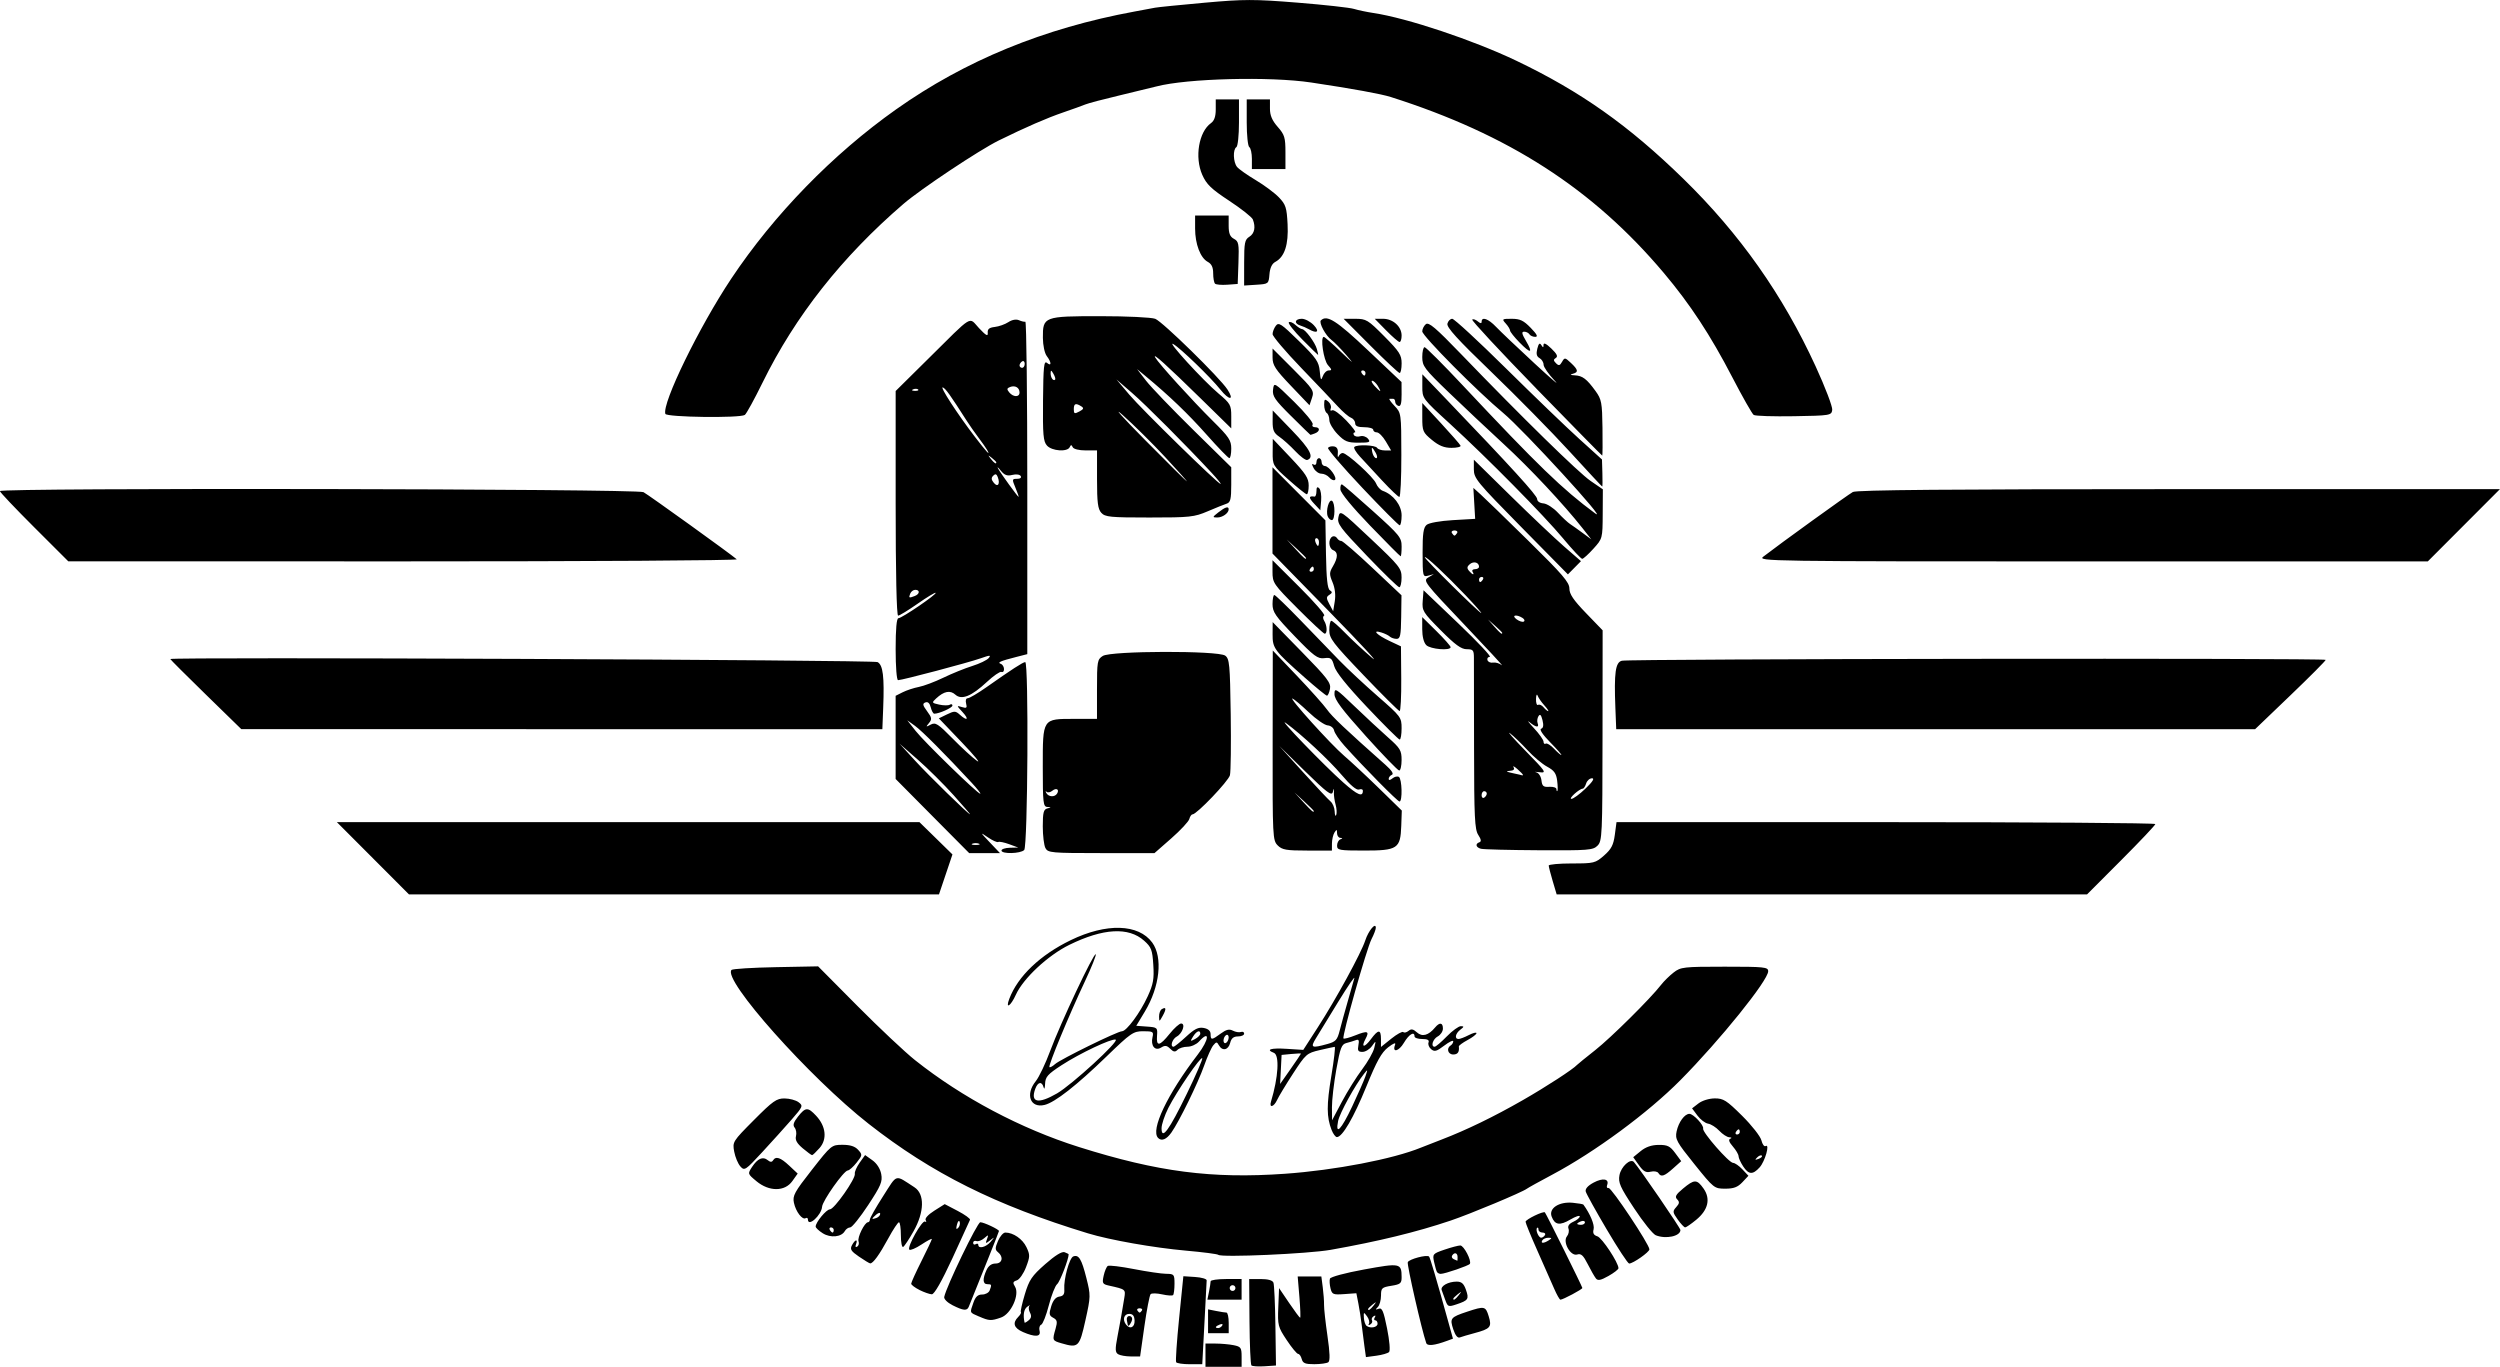 <?xml version="1.0" encoding="UTF-8"?>
<svg width="256.24mm" height="140.09mm" version="1.1" viewBox="0 0 256.243 140.09" xmlns="http://www.w3.org/2000/svg">
<g transform="translate(22.508 -9.398)">
<path d="m101.05 148.3v-1.191h1.025c0.564 0 1.397 0.074 1.852 0.165 0.755 0.151 0.827 0.254 0.827 1.191v1.025h-3.704zm4.71 1.05c-0.091-0.091-0.18-2.121-0.199-4.51l-0.033-4.345h1.173c0.765 0 1.222 0.13 1.316 0.373 0.079 0.205 0.169 2.2 0.201 4.432l0.058 4.058-1.174 0.078c-0.646 0.043-1.249 4e-3 -1.34-0.087zm-7.717-0.331c-0.071-0.114 0.067-2.144 0.306-4.51l0.434-4.303 1.2 0.078c0.66 0.043 1.195 0.197 1.189 0.343-6e-3 0.146-0.11 2.14-0.231 4.432l-0.22 4.167h-1.275c-0.701 0-1.333-0.093-1.404-0.208zm12.874-0.322c-0.076-0.291-0.242-0.529-0.369-0.529s-0.655-0.638-1.172-1.417c-0.895-1.347-0.937-1.514-0.863-3.373l0.079-1.956 1.03 1.521c0.566 0.837 1.075 1.521 1.131 1.521 0.056 0 0.022-0.953-0.075-2.117l-0.177-2.117h2.425l0.146 1.125c0.081 0.618 0.139 1.422 0.13 1.786-9e-3 0.364 0.148 1.793 0.349 3.175 0.256 1.759 0.281 2.572 0.084 2.708-0.155 0.107-0.798 0.196-1.43 0.198-0.929 3e-3 -1.176-0.098-1.288-0.525zm-18.828-0.502c-0.296-0.188-0.308-0.513-0.064-1.782 0.298-1.547 0.446-2.387 0.704-3.979 0.143-0.885 0.146-0.883-1.553-1.262-0.683-0.152-0.731-0.239-0.562-1.017 0.101-0.468 0.293-0.919 0.425-1.004 0.133-0.085 1.338 0.061 2.679 0.323 1.341 0.262 2.825 0.48 3.298 0.485 0.819 8e-3 0.86 0.056 0.86 1.022 0 0.558-0.066 1.08-0.146 1.16-0.08 0.08-0.586 0.046-1.124-0.075-0.538-0.121-1.068-0.132-1.177-0.022-0.109 0.109-0.396 1.591-0.639 3.294l-0.44 3.096-0.949-4e-3c-0.522-2e-3 -1.112-0.107-1.311-0.234zm1.695-3.445c-0.026-0.489-0.184-0.683-0.552-0.683-0.531 0-0.71 0.573-0.338 1.08 0.398 0.542 0.927 0.306 0.89-0.397zm-0.691 0.485c-0.011-0.061-0.057-0.299-0.102-0.529-0.045-0.23 0.07-0.419 0.255-0.419 0.185 0 0.314 0.155 0.286 0.345-0.05 0.339-0.399 0.819-0.439 0.603zm1.448-1.521c0.075-0.121-0.032-0.22-0.237-0.22-0.205 0-0.312 0.099-0.237 0.22 0.075 0.121 0.182 0.22 0.237 0.22 0.056 0 0.162-0.099 0.237-0.22zm22.795 3.626c-0.088-0.636-0.216-1.633-0.283-2.215-0.068-0.582-0.216-1.535-0.33-2.117l-0.207-1.058-1.24 0.089c-1.14 0.082-1.254 0.035-1.409-0.584-0.093-0.37-0.121-0.818-0.061-0.996 0.061-0.184 1.567-0.59 3.511-0.945 3.695-0.676 3.829-0.649 3.837 0.779 4e-3 0.642-0.117 0.744-1.054 0.894-0.977 0.156-1.058 0.234-1.058 1.008 0 0.462-0.149 0.989-0.331 1.173-0.265 0.267-0.247 0.301 0.092 0.172 0.347-0.132 0.501 0.229 0.86 2.021 0.252 1.258 0.339 2.281 0.205 2.415-0.128 0.128-0.714 0.298-1.302 0.377l-1.069 0.143zm1.353-2.268c0-0.189-0.106-0.344-0.236-0.344-0.13 0-0.151-0.137-0.047-0.305 0.118-0.191 0.072-0.234-0.121-0.114-0.17 0.105-0.246 0.294-0.169 0.419 0.077 0.125 2e-3 0.314-0.169 0.419-0.177 0.11-0.239 0.077-0.145-0.075 0.091-0.147 3e-3 -0.487-0.194-0.757-0.336-0.46-0.356-0.45-0.322 0.159 0.02 0.357 0.148 0.73 0.284 0.828 0.402 0.289 1.119 0.141 1.119-0.231zm-0.407-1.865c0.329-0.42 0.32-0.429-0.1-0.1-0.255 0.2-0.463 0.408-0.463 0.463 0 0.218 0.217 0.078 0.563-0.363zm-31.982 3.876c-0.956-0.281-0.96-0.29-0.614-1.497 0.206-0.718 0.166-0.901-0.241-1.119-0.421-0.225-0.449-0.385-0.206-1.177 0.188-0.613 0.465-0.943 0.836-0.996 0.411-0.059 0.542-0.25 0.505-0.741-0.078-1.023 0.521-3.22 0.92-3.373 0.563-0.216 0.851 0.258 1.344 2.213 0.447 1.773 0.444 1.889-0.099 4.335-0.611 2.748-0.727 2.86-2.445 2.355zm37.376-0.033c-0.462-1.325-1.99-8.02-1.89-8.28 0.12-0.313 1.96-0.803 2.182-0.58 0.104 0.104 0.741 2.262 1.913 6.486l0.536 1.931-0.579 0.213c-1.33 0.49-2.046 0.566-2.163 0.231zm2.773-1.402c-0.374-1.132-0.289-1.238 1.438-1.811 1.772-0.587 1.874-0.565 2.196 0.485 0.335 1.09 0.173 1.28-1.466 1.718-0.628 0.168-1.3 0.366-1.495 0.441-0.228 0.088-0.467-0.208-0.673-0.833zm-44.117 0.273c-0.926-0.403-1.088-0.927-0.476-1.54 0.211-0.211 0.335-0.434 0.274-0.494-0.061-0.06 0.121-0.879 0.402-1.819 0.447-1.489 0.715-1.886 2.088-3.095 1.02-0.898 1.722-1.331 1.991-1.227 0.229 0.088 0.416 0.185 0.416 0.216 0 0.495-0.894 2.816-1.175 3.049-0.209 0.173-0.595 1.155-0.859 2.182-0.264 1.027-0.616 1.919-0.781 1.983-0.166 0.064-0.241 0.346-0.168 0.628 0.163 0.624-0.451 0.667-1.714 0.118zm0.731-1.98c-0.137-0.257-0.165-0.568-0.061-0.691 0.104-0.123 5.3e-4 -0.081-0.23 0.093-0.341 0.258-0.437 0.845-0.264 1.615 0.012 0.054 0.198-0.048 0.413-0.226 0.278-0.23 0.319-0.46 0.142-0.791zm18.252 0.886v-1.224l0.827 0.165c0.455 0.091 0.931 0.165 1.058 0.165s0.232 0.476 0.232 1.058v1.058h-2.117zm1.453 0.433c0.093-0.15-0.013-0.194-0.249-0.104-0.458 0.176-0.542 0.366-0.162 0.366 0.137 0 0.322-0.118 0.411-0.262zm-24.935-0.927c-0.986-0.429-0.948-0.333-0.569-1.418 0.212-0.608 0.454-0.833 0.898-0.833 0.334 0 0.68-0.188 0.768-0.419 0.227-0.591 0.209-0.64-0.236-0.64-0.475 0-0.508-0.525-0.09-1.443 0.202-0.443 0.519-0.674 0.926-0.674 0.698 0 0.847-0.684 0.254-1.161-0.31-0.25-0.31-0.423 7.93e-4 -1.154 0.201-0.473 0.538-0.86 0.749-0.86 0.813 0 1.768 0.659 2.164 1.492 0.378 0.796 0.374 0.971-0.043 2.062-0.251 0.656-0.675 1.263-0.944 1.348-0.401 0.127-0.434 0.242-0.185 0.641 0.503 0.806-0.401 2.807-1.43 3.166-1.029 0.359-1.206 0.35-2.262-0.109zm-2.712-1.156c-0.521-0.263-0.892-0.633-0.849-0.847 0.218-1.075 3.398-7.656 3.7-7.656 0.357 0 1.912 0.732 1.912 0.9 0 0.071-1.758 4.478-3.097 7.766-0.178 0.437-0.549 0.401-1.666-0.162zm3.901-6.492c0.45-0.53 0.448-0.534-0.048-0.154-0.471 0.36-0.497 0.351-0.319-0.122 0.178-0.475 0.157-0.482-0.281-0.101-0.261 0.228-0.623 0.36-0.805 0.294s-0.331 0.016-0.331 0.182c0 0.166 0.119 0.229 0.265 0.139 0.146-0.09 0.265-0.057 0.265 0.073 0 0.436 0.787 0.241 1.256-0.311zm46.616 5.982c-0.144-0.395-0.314-0.864-0.377-1.044-0.143-0.406 0.674-0.864 1.542-0.864 0.496 0 0.724 0.203 0.947 0.843 0.331 0.951 0.244 1.083-0.98 1.492-0.819 0.273-0.886 0.248-1.132-0.427zm1.375-0.519c0.329-0.42 0.32-0.429-0.1-0.1-0.255 0.2-0.463 0.408-0.463 0.463 0 0.218 0.217 0.078 0.563-0.363zm-25.599-0.364c0.091-0.455 0.165-0.931 0.165-1.058s0.714-0.232 1.587-0.232h1.587v2.117h-3.506zm2.665-0.519c-0.085-0.138-0.268-0.181-0.406-0.096-0.138 0.085-0.181 0.268-0.096 0.406 0.085 0.138 0.268 0.181 0.406 0.096 0.138-0.085 0.181-0.268 0.096-0.406zm32.713 0.221c-0.268-0.618-1.038-2.36-1.71-3.871-0.673-1.51-1.223-2.856-1.223-2.99 0-0.236 1.835-1.125 1.983-0.96 0.142 0.157 3.838 7.616 3.838 7.746 0 0.138-1.989 1.2-2.248 1.2-0.084 0-0.372-0.506-0.64-1.125zm-0.552-4.961c0.342-0.221 0.335-0.257-0.051-0.261-0.246-2e-3 -0.521 0.115-0.611 0.261-0.207 0.335 0.143 0.335 0.661 0zm-0.397-0.529c0.09-0.146-0.022-0.265-0.249-0.265s-0.412-0.139-0.412-0.309c0-0.17-0.062-0.246-0.139-0.17-0.192 0.192 0.145 1.008 0.416 1.008 0.121 0 0.294-0.119 0.384-0.265zm-64.095 5.624c-0.473-0.235-0.86-0.528-0.86-0.65s0.476-1.17 1.058-2.327c0.582-1.158 1.058-2.169 1.058-2.247 0-0.078-0.479 0.175-1.064 0.562-0.585 0.387-1.144 0.623-1.243 0.525-0.257-0.257 1.314-3.064 1.612-2.88 0.136 0.084 0.165 0.02 0.065-0.143-0.108-0.174 0.256-0.573 0.884-0.97l1.067-0.674 1.335 0.698c0.734 0.384 1.3 0.793 1.257 0.908-0.042 0.116-0.851 1.883-1.797 3.928-1.109 2.396-1.861 3.714-2.117 3.708-0.218-5e-3 -0.784-0.202-1.257-0.437zm4.111-6.983c-0.066-0.198-0.186-0.078-0.28 0.28-0.115 0.44-0.081 0.543 0.116 0.347 0.154-0.154 0.227-0.436 0.164-0.627zm65.207 5.79c-0.145-0.181-0.522-0.842-0.838-1.468-0.452-0.896-0.681-1.104-1.077-0.979-0.679 0.216-1.524-1.292-1.047-1.867 0.171-0.206 0.24-0.558 0.154-0.783-0.103-0.268 0.068-0.511 0.5-0.707 0.361-0.164 0.656-0.411 0.656-0.547 0-0.137-0.434 8e-3 -0.964 0.321-1.09 0.643-1.593 0.561-1.919-0.312-0.314-0.843 0.763-1.543 2.167-1.407 0.563 0.054 1.052 0.139 1.088 0.188 0.696 0.95 1.165 2.079 1.048 2.525-0.105 0.402 3e-3 0.603 0.389 0.726 0.474 0.151 2.159 2.701 2.159 3.268 0 0.121-0.462 0.48-1.027 0.797-0.802 0.451-1.085 0.505-1.291 0.247zm-1.122-5.745c0-0.141-0.179-0.188-0.397-0.104-0.218 0.084-0.397 0.199-0.397 0.256 0 0.057 0.179 0.104 0.397 0.104 0.218 0 0.397-0.115 0.397-0.256zm-15.167 5.085c-0.064-0.109-0.197-0.572-0.295-1.028-0.172-0.801-0.134-0.845 1.074-1.257 0.689-0.235 1.415-0.427 1.615-0.427 0.363 0 1.176 1.565 0.979 1.884-0.115 0.186-2.565 1.027-2.991 1.027-0.146 0-0.318-0.089-0.382-0.198zm2.114-1.521c0-0.44-0.327-0.531-0.559-0.155-0.082 0.133 2e-5 0.302 0.183 0.376 0.183 0.074 0.342 0.143 0.354 0.155 0.012 0.011 0.022-0.158 0.022-0.376zm-61.354-0.047c-0.823-0.565-0.941-0.758-0.718-1.175 0.321-0.6 0.634-0.666 0.412-0.088-0.096 0.25-0.048 0.343 0.122 0.238 0.154-0.095 0.216-0.337 0.139-0.539-0.148-0.386 0.625-1.957 0.964-1.96 0.109-7.9e-4 0.198-0.127 0.198-0.281 0-0.154 0.61-1.23 1.355-2.391 1.498-2.335 1.162-2.239 3.209-0.915 1.066 0.689 1.029 2.53-0.091 4.515-0.45 0.798-0.927 1.518-1.058 1.599-0.132 0.081-0.239-0.454-0.239-1.191s-0.089-1.337-0.198-1.335c-0.109 2e-3 -0.601 0.746-1.094 1.654-0.908 1.674-1.572 2.59-1.858 2.561-0.087-9e-3 -0.601-0.32-1.142-0.692zm2.175-4.379c0-0.155-0.168-0.129-0.397 0.061-0.218 0.181-0.397 0.371-0.397 0.421 0 0.05 0.179 0.023 0.397-0.061 0.218-0.084 0.397-0.273 0.397-0.421zm74.478 1.611c-1.128-1.912-2.101-3.668-2.162-3.903-0.072-0.277 0.21-0.598 0.806-0.918 0.95-0.511 1.631-0.387 1.386 0.252-0.077 0.202-0.01 0.339 0.149 0.304 0.291-0.063 4.187 5.791 4.184 6.287-2e-3 0.281-1.677 1.455-2.075 1.455-0.13 0-1.159-1.565-2.287-3.477zm-39.833 2.58c-0.08-0.08-1.567-0.272-3.306-0.427-3.309-0.295-7.79-1.087-10.041-1.772-9.488-2.892-15.986-6.137-22.49-11.233-6.056-4.745-15.011-14.799-14.045-15.769 0.108-0.109 2.149-0.235 4.535-0.281l4.338-0.084 4.041 4.071c2.223 2.239 4.875 4.734 5.893 5.543 4.837 3.843 10.84 7.025 16.801 8.905 8.1 2.554 13.617 3.269 21.123 2.74 5.113-0.361 11.069-1.506 13.934-2.68 0.291-0.119 1.244-0.491 2.117-0.826 2.553-0.98 5.358-2.341 8.322-4.04 2.408-1.38 5.16-3.17 5.569-3.622 0.073-0.081 0.906-0.757 1.852-1.504 1.632-1.289 5.649-5.272 6.76-6.703 0.284-0.366 0.86-0.931 1.28-1.257 0.721-0.559 1.01-0.592 5.226-0.592 4.091 0 4.462 0.039 4.462 0.468 0 0.934-4.939 7.062-8.996 11.161-3.304 3.338-8.752 7.357-13.132 9.686-1.29 0.686-2.465 1.337-2.611 1.446-0.489 0.366-5.801 2.586-7.805 3.261-3.508 1.182-7.385 2.127-12.303 3-2.301 0.408-11.23 0.803-11.524 0.509zm-40.533-2.208c-0.4-0.252-0.728-0.561-0.728-0.686 0-0.441 1.098-1.766 1.463-1.766 0.442 0 2.658-3.163 2.553-3.645-0.04-0.186 0.18-0.693 0.489-1.128l0.563-0.79 0.743 0.529c0.458 0.326 0.807 0.871 0.91 1.418 0.145 0.773-0.029 1.187-1.338 3.178-0.828 1.26-1.657 2.29-1.843 2.29-0.186 0-0.434 0.169-0.55 0.376-0.347 0.617-1.462 0.727-2.262 0.224zm1.125-0.335c0-0.146-0.126-0.265-0.28-0.265s-0.207 0.119-0.117 0.265c0.09 0.146 0.216 0.265 0.28 0.265 0.064 0 0.117-0.119 0.117-0.265zm84.257 0.541c-0.298-0.121-1.294-1.36-2.213-2.755-1.453-2.203-1.651-2.649-1.509-3.404 0.165-0.879 1.122-1.753 1.477-1.349 0.631 0.72 4.772 6.767 4.772 6.969 0 0.638-1.495 0.957-2.526 0.539zm2.251-1.613c-0.529-0.743-0.541-0.845-0.154-1.274 0.335-0.37 0.354-0.533 0.094-0.796-0.26-0.263-0.138-0.487 0.599-1.101 1.162-0.967 1.42-0.969 2.097-0.018 0.753 1.058 0.491 2.199-0.738 3.212-0.523 0.431-1.035 0.784-1.138 0.784-0.102 0-0.445-0.364-0.762-0.808zm-89.154-1e-3c0-0.154-0.103-0.216-0.229-0.139-0.343 0.212-1.012-0.663-1.206-1.58-0.152-0.717 0.054-1.096 1.839-3.373 1.984-2.532 2.025-2.566 3.144-2.566 0.789 0 1.276 0.157 1.601 0.517 0.45 0.497 0.443 0.548-0.157 1.308-0.344 0.435-0.754 0.798-0.91 0.806-0.408 0.021-2.585 3.099-2.631 3.72-0.064 0.871-1.45 2.119-1.45 1.306zm-5.277-3.929c-0.906-0.751-0.908-0.759-0.448-1.462 0.567-0.865 1.113-1.102 1.603-0.695 0.253 0.21 0.424 0.22 0.541 0.03 0.288-0.465 0.761-0.313 1.667 0.536l0.865 0.811-0.552 0.776c-0.772 1.084-2.373 1.086-3.676 6e-3zm96.147-1.736c-1.85-2.301-2-2.577-1.831-3.373 0.201-0.945 0.821-1.794 1.311-1.794 0.411 0 1.506 1.179 1.406 1.514-0.106 0.357 2.651 3.513 3.069 3.513 0.183 0 0.612 0.298 0.954 0.661l0.621 0.661-0.621 0.661c-0.476 0.506-0.888 0.661-1.758 0.661-1.117 0-1.171-0.043-3.152-2.506zm-3.703 0.897c-0.097-0.157-0.453-0.217-0.791-0.132-0.479 0.12-0.743-0.027-1.199-0.667l-0.585-0.821 0.765-0.625c0.517-0.423 1.112-0.628 1.839-0.635 0.905-8e-3 1.172 0.122 1.694 0.829l0.62 0.838-0.839 0.749c-0.906 0.809-1.23 0.909-1.505 0.463zm8.689-0.688c-0.256-0.39-0.467-0.856-0.469-1.036-2e-3 -0.18-0.265-0.627-0.584-0.994-0.391-0.451-0.477-0.709-0.265-0.795 0.187-0.076 0.145-0.137-0.102-0.149-0.229-0.011-0.691-0.312-1.025-0.668s-0.849-0.683-1.144-0.728c-0.295-0.044-0.785-0.415-1.09-0.825l-0.554-0.744 0.659-0.507c0.378-0.29 1.088-0.509 1.664-0.513 0.89-5e-3 1.212 0.199 2.806 1.78 0.991 0.982 1.881 2.118 1.979 2.524 0.098 0.406 0.292 0.668 0.431 0.582 0.464-0.287-0.059 1.572-0.615 2.185-0.707 0.78-1.127 0.751-1.694-0.114zm1.915-1.092c-0.082-0.082-0.295-1.7e-4 -0.474 0.181-0.259 0.261-0.229 0.292 0.148 0.148 0.261-0.099 0.408-0.247 0.326-0.329zm-2.256-2.432c0-0.146-0.052-0.265-0.117-0.265-0.064 0-0.19 0.119-0.28 0.265-0.09 0.146-0.037 0.265 0.117 0.265 0.154 0 0.28-0.119 0.28-0.265zm-102.44 3.534c-0.242-0.27-0.526-0.95-0.63-1.51-0.186-1.004-0.158-1.05 2.022-3.241 1.949-1.959 2.322-2.222 3.143-2.214 0.513 5e-3 1.158 0.179 1.434 0.389 0.48 0.363 0.448 0.442-0.716 1.778-0.67 0.769-2.027 2.273-3.016 3.344-1.724 1.867-1.815 1.927-2.238 1.455zm6.394-1.855c-0.595-0.501-0.794-0.857-0.693-1.243 0.078-0.298 0.016-0.693-0.138-0.878-0.205-0.247-0.113-0.548 0.342-1.124 0.777-0.984 1.017-0.995 1.863-0.088 1.009 1.081 1.148 2.4 0.35 3.307-0.352 0.4-0.696 0.728-0.765 0.728-0.069 0-0.5-0.316-0.959-0.702zm36.424-1.062c-0.805-0.805 0.942-4.476 4.07-8.555 1.171-1.527 1.267-2.591 0.119-1.323-0.263 0.291-0.794 0.529-1.179 0.529-0.385 0-0.844 0.144-1.019 0.319-0.249 0.249-0.414 0.225-0.751-0.112-0.346-0.346-0.53-0.37-0.932-0.121-0.627 0.389-1.091-0.18-0.879-1.079 0.128-0.544 0.045-0.595-0.951-0.595-1.022 0-1.261 0.165-3.775 2.597-3.066 2.966-5.267 4.69-6.326 4.953-1.481 0.369-2.019-1.07-0.912-2.436 0.333-0.411 1.003-1.819 1.488-3.129 1.034-2.795 4.463-10.067 4.656-9.875 0.073 0.073-0.422 1.313-1.101 2.755-1.651 3.509-3.788 8.672-3.648 8.812 0.062 0.062 0.323-0.078 0.58-0.31 0.539-0.488 6.393-3.36 6.856-3.364 0.471-4e-3 1.868-1.898 2.636-3.574 0.575-1.256 0.669-1.781 0.576-3.233-0.098-1.543-0.202-1.815-0.944-2.477-1.59-1.421-4.19-1.277-7.657 0.424-2.199 1.079-4.732 3.442-5.488 5.118-0.534 1.184-1.094 1.528-0.669 0.411 0.878-2.31 3.157-4.485 6.293-6.006 3.654-1.773 6.952-1.676 8.354 0.245 1.105 1.515 0.783 4.517-0.76 7.079l-0.875 1.453 1.097 0.08c1.061 0.077 1.095 0.108 1.03 0.94-0.089 1.138 0.258 1.085 1.29-0.198 0.468-0.582 0.998-1.058 1.178-1.058 0.484 0 0.14 1.025-0.449 1.341-0.46 0.246-0.71 1.041-0.327 1.041 0.093 0 0.671-0.463 1.285-1.029 0.874-0.806 1.268-1 1.815-0.895 0.461 0.088 0.699 0.303 0.699 0.632 0 0.631 0.115 0.625 1.037-0.057 0.562-0.416 0.876-0.491 1.246-0.3 0.272 0.14 0.644 0.202 0.825 0.137 0.182-0.065 0.331 0.01 0.331 0.168 0 0.158-0.285 0.287-0.633 0.287-0.454 0-0.68 0.187-0.799 0.661-0.186 0.743-0.804 0.875-1.155 0.248-0.209-0.374-0.264-0.374-0.579 5e-3 -0.191 0.23-0.61 1.161-0.93 2.067-0.641 1.816-2.558 5.734-3.364 6.874-0.5 0.708-1.001 0.911-1.36 0.551zm2.945-4.53c0.94-1.934 1.651-3.574 1.581-3.645-0.178-0.178-2.628 3.418-3.477 5.101-0.383 0.759-0.696 1.696-0.696 2.083 0 1.26 0.77 0.208 2.592-3.54zm-13.307-0.034c1.524-0.883 6.424-5.377 6.013-5.514-0.413-0.138-3.676 1.406-5.55 2.626-1.422 0.926-1.658 1.193-1.684 1.905-0.017 0.456-0.085 0.62-0.152 0.366-0.168-0.643-0.586-0.578-0.85 0.132-0.531 1.428 0.288 1.607 2.223 0.485zm17.595-5.742c0-0.218-0.119-0.323-0.265-0.233-0.146 0.09-0.265 0.342-0.265 0.56s0.119 0.323 0.265 0.233c0.146-0.09 0.265-0.342 0.265-0.56zm-2.91-0.375c0-0.433-0.385-0.283-0.742 0.29-0.314 0.503-0.299 0.523 0.201 0.255 0.298-0.159 0.541-0.405 0.541-0.545zm13.46 9.865c-0.519-1.327-0.525-2.55-0.025-5.556 0.272-1.637 0.426-2.971 0.343-2.965-0.084 6e-3 -0.774 0.157-1.534 0.334-1.328 0.31-1.434 0.403-2.731 2.398-0.742 1.141-1.479 2.36-1.637 2.708-0.332 0.728-0.839 0.865-0.628 0.17 0.756-2.496 0.889-4.769 0.292-4.998-0.873-0.335-0.307-0.512 1.31-0.409l1.706 0.109 1.495-2.318c1.862-2.886 4.441-7.61 4.859-8.9 0.323-0.995 1.081-1.906 1.081-1.297 0 0.171-0.197 0.691-0.438 1.157-0.503 0.972-3.055 10.009-2.877 10.188 0.065 0.065 0.614-0.08 1.22-0.323 1.264-0.506 1.468-0.432 1.036 0.375-0.485 0.906-0.109 0.92 0.556 0.021 0.76-1.028 1.032-1.03 1.032-8e-3v0.806l1.058-0.85c0.582-0.468 1.137-0.772 1.232-0.676 0.096 0.096 0.336 0.04 0.534-0.125 0.274-0.227 0.48-0.19 0.862 0.156 0.54 0.488 1.18 0.316 1.857-0.499 0.466-0.562 0.806-0.516 0.806 0.109 0 0.286-0.238 0.647-0.529 0.803-0.512 0.274-0.747 1.058-0.318 1.058 0.116 0 0.676-0.476 1.244-1.058 0.568-0.582 1.218-1.054 1.443-1.05 0.344 7e-3 0.335 0.065-0.054 0.36-0.511 0.388-0.621 0.955-0.185 0.955 0.153 0 0.629-0.182 1.058-0.404 0.429-0.222 0.781-0.309 0.781-0.192 0 0.116-0.411 0.433-0.914 0.704s-0.905 0.566-0.895 0.655c0.068 0.569-0.109 0.825-0.572 0.825-0.548 0-0.73-0.638-0.265-0.926 0.146-0.09 0.265-0.282 0.265-0.426 0-0.144-0.417 0.056-0.927 0.444-0.774 0.59-0.994 0.651-1.335 0.368-0.225-0.186-0.347-0.498-0.272-0.693 0.095-0.247-0.102-0.354-0.649-0.354-0.432 0-0.785-0.119-0.785-0.265 0-0.567-0.573-0.221-1.093 0.661-0.524 0.889-1.227 1.044-0.903 0.199 0.102-0.266-0.146-0.175-0.71 0.258-0.676 0.52-1.169 1.407-2.236 4.024-1.306 3.201-2.457 5.176-3.016 5.176-0.142 0-0.386-0.327-0.542-0.728zm2.095-2.381c0.6-1.273 1.216-2.672 1.368-3.109 0.262-0.752 0.255-0.766-0.142-0.265-0.919 1.163-2.494 4.031-2.655 4.835-0.308 1.54 0.313 0.904 1.429-1.462zm1.033-3.831c0.578-0.767 1.137-1.752 1.242-2.188 0.189-0.788 0.188-0.79-0.236-0.198-0.235 0.327-0.672 0.595-0.972 0.595-0.442 0-0.521-0.128-0.416-0.677 0.099-0.516 0.037-0.642-0.258-0.528-0.213 0.082-0.648 0.214-0.966 0.294-0.501 0.126-0.64 0.488-1.039 2.711-0.253 1.411-0.455 3.161-0.449 3.889l0.012 1.323 1.015-1.913c0.558-1.052 1.488-2.54 2.066-3.307zm-6.27-1.612c0-0.034-0.446-0.018-0.992 0.035l-0.992 0.096-0.075 1.488-0.075 1.488 1.067-1.523c0.587-0.838 1.067-1.551 1.067-1.585zm2.705-0.985c0.861-0.239 1.02-0.414 1.268-1.388 0.156-0.613 0.523-1.948 0.817-2.966 0.293-1.019 0.599-2.09 0.679-2.381 0.08-0.291-0.654 0.781-1.633 2.381s-2.015 3.297-2.304 3.77c-0.59 0.966-0.452 1.035 1.173 0.583zm-17.247-2.817c-0.005-0.319 0.118-0.658 0.273-0.754 0.456-0.282 0.494-0.035 0.102 0.673-0.353 0.638-0.366 0.64-0.375 0.081zm-80.575-16.221-3.697-3.704h59.714l1.69 1.654 1.69 1.654-0.691 2.05-0.691 2.05h-54.32zm120.92 2.333c-0.224-0.754-0.407-1.468-0.407-1.587 0-0.119 1.067-0.217 2.372-0.217 2.272 0 2.411-0.034 3.301-0.816 0.745-0.654 0.963-1.074 1.102-2.117l0.173-1.301h27.615c15.188 0 27.615 0.088 27.615 0.195s-1.576 1.774-3.502 3.704l-3.502 3.509h-54.359zm-63.58-6.663-3.767-3.8v-8.525l0.728-0.366c0.4-0.201 1.142-0.445 1.649-0.542s1.638-0.523 2.514-0.947c0.876-0.424 2.208-0.964 2.961-1.199 0.753-0.236 1.511-0.601 1.686-0.811 0.267-0.322 0.134-0.317-0.84 0.028-1.233 0.437-8.026 2.235-8.447 2.235-0.144 0-0.25-1.355-0.25-3.175 0-2.092 0.097-3.175 0.285-3.175 0.352 0 3.957-2.46 3.815-2.603-0.057-0.057-0.889 0.446-1.849 1.118-0.961 0.671-1.86 1.221-1.998 1.221-0.156 0-0.252-4.4-0.252-11.512v-11.512l3.274-3.239c4.802-4.749 4.173-4.368 5.274-3.201 0.729 0.773 0.925 0.878 0.89 0.477-0.034-0.385 0.149-0.536 0.725-0.602 0.423-0.048 1.048-0.27 1.387-0.492 0.377-0.247 0.798-0.325 1.082-0.201 0.256 0.112 0.554 0.184 0.663 0.161 0.109-0.023 0.198 7.633 0.198 17.013v17.055l-1.125 0.288c-1.672 0.428-1.978 0.565-1.587 0.711 0.399 0.149 0.45 0.957 0.052 0.824-0.154-0.051-0.81 0.401-1.459 1.006-1.605 1.495-2.613 1.903-3.257 1.321-0.53-0.48-1.167-0.352-1.972 0.395-0.466 0.433-0.453 0.457 0.324 0.628 0.445 0.098 0.931 0.102 1.08 0.01 0.149-0.092 0.271-0.053 0.271 0.087 0 0.227-1.358 0.835-1.863 0.835-0.108 0-0.27-0.293-0.36-0.652-0.108-0.429-0.295-0.602-0.548-0.505-0.316 0.121-0.285 0.282 0.177 0.906 0.489 0.662 0.513 0.816 0.188 1.21-0.338 0.41-0.321 0.424 0.179 0.158 0.488-0.26 0.746-0.096 2.249 1.432 0.934 0.949 2.055 1.977 2.492 2.285 0.437 0.308-0.264-0.547-1.557-1.9l-2.351-2.459 0.835-0.405c0.758-0.367 0.88-0.364 1.313 0.028 0.769 0.696 0.985 0.497 0.284-0.262-0.623-0.674-0.625-0.689-0.068-0.518 0.482 0.148 0.551 0.09 0.432-0.364-0.083-0.317-0.013-0.54 0.169-0.54 0.17 0 1.029-0.506 1.908-1.125 2.596-1.827 3.758-2.58 3.983-2.58 0.365 0 0.261 18.895-0.106 19.262-0.383 0.383-2.328 0.427-2.328 0.053 0-0.146 0.387-0.274 0.86-0.285l0.86-0.02-0.926-0.342c-0.509-0.188-1.016-0.291-1.126-0.228-0.11 0.063-0.586-0.151-1.058-0.475-0.822-0.564-0.814-0.543 0.188 0.512l1.046 1.101h-3.156zm4.766 2.832c-0.182-0.073-0.48-0.073-0.661 0s-0.033 0.133 0.331 0.133c0.364 0 0.513-0.06 0.331-0.133zm-2.611-4.99c-0.983-1.095-2.629-2.727-3.657-3.627l-1.869-1.637 1.563 1.709c1.429 1.563 5.465 5.504 5.666 5.533 0.047 7e-3 -0.72-0.883-1.703-1.978zm1.874-1.251c-2.736-2.951-5.092-5.317-5.812-5.836l-0.794-0.571 0.86 1.092c0.91 1.155 6.345 6.439 6.624 6.439 0.09 0-0.305-0.506-0.879-1.125zm-5.834-19.145c0.517-0.198 0.551-0.633 0.05-0.633-0.203 0-0.437 0.179-0.521 0.397-0.17 0.444-0.127 0.466 0.471 0.236zm10.323-11.084c-0.37-0.885-0.363-0.926 0.161-0.926 0.326 0 0.477-0.116 0.372-0.286-0.101-0.164-0.469-0.213-0.861-0.114-0.524 0.132-0.801 0.028-1.182-0.442-0.274-0.337-0.4-0.435-0.279-0.216 0.283 0.513 2.02 2.91 2.108 2.91 0.037 0-0.106-0.417-0.319-0.926zm-1.819-1.111c-0.123-0.32-0.243-0.355-0.464-0.135-0.22 0.22-0.204 0.411 0.065 0.735 0.41 0.494 0.669 0.105 0.398-0.6zm-0.149-1.502c0-0.055-0.208-0.263-0.463-0.463-0.42-0.329-0.429-0.32-0.1 0.1 0.346 0.441 0.563 0.581 0.563 0.363zm-0.949-1.289c-0.103-0.182-0.497-0.743-0.876-1.246s-0.927-1.288-1.218-1.744c-1.679-2.629-2.148-3.284-2.434-3.402-0.376-0.154 1.494 2.729 3.285 5.066 1.206 1.573 1.65 2.047 1.242 1.325zm3.331-5.871c0-0.501-0.451-0.764-0.969-0.565-0.335 0.128-0.351 0.234-0.087 0.553 0.417 0.502 1.056 0.51 1.056 0.013zm-10.39-0.308c-0.088-0.088-0.316-0.097-0.507-0.021-0.211 0.085-0.148 0.147 0.16 0.16 0.279 0.011 0.435-0.051 0.347-0.139zm10.92-2.634c0-0.227-0.119-0.339-0.265-0.249-0.146 0.09-0.265 0.276-0.265 0.412 0 0.137 0.119 0.249 0.265 0.249s0.265-0.186 0.265-0.412zm2.126 49.642c-0.151-0.281-0.274-1.285-0.274-2.23 0-1.413 0.082-1.739 0.463-1.839 0.441-0.115 0.441-0.122 0-0.152-0.42-0.028-0.463-0.412-0.463-4.091 0-5.022-0.057-4.936 3.262-4.936h2.294v-3.037c0-2.861 0.034-3.058 0.595-3.414 0.839-0.532 11.823-0.56 12.546-0.032 0.439 0.321 0.492 0.886 0.566 5.985 0.045 3.097 9e-3 5.92-0.08 6.273-0.153 0.609-3.409 4.015-3.838 4.015-0.112 0-0.259 0.212-0.326 0.472-0.068 0.26-0.899 1.153-1.846 1.984l-1.723 1.512h-5.452c-5.119 0-5.468-0.031-5.725-0.512zm1.192-5.591c0.264-0.427-0.081-0.628-0.492-0.287-0.199 0.165-0.459 0.212-0.578 0.104-0.119-0.108-0.131-0.047-0.026 0.135 0.233 0.405 0.859 0.432 1.096 0.049zm22.611 5.309c-0.51-0.51-0.529-0.873-0.516-10.253l0.013-9.723 2.482 2.602c1.365 1.431 2.746 2.979 3.07 3.44 0.512 0.729 1.904 2.047 6.003 5.683 0.634 0.562 0.869 0.926 0.657 1.014-0.182 0.076-0.331 0.262-0.331 0.413 0 0.17 0.148 0.152 0.385-0.045 0.212-0.176 0.51-0.243 0.661-0.149 0.321 0.198 0.38 2.521 0.064 2.521-0.204 0-3.639-3.48-5.647-5.72-0.531-0.592-1.007-1.294-1.058-1.559-0.052-0.269-0.344-0.501-0.659-0.524-0.311-0.023-1.183-0.628-1.938-1.345-0.755-0.717-1.505-1.35-1.666-1.408-0.47-0.167 3.923 4.703 5.3 5.876 0.688 0.586 2.297 2.087 3.576 3.336l2.325 2.27-0.055 1.566c-0.081 2.338-0.376 2.535-3.801 2.535-2.562 0-2.778-0.04-2.778-0.507 0-0.279 0.149-0.567 0.331-0.641 0.265-0.107 0.265-0.138 0-0.154-0.182-0.011-0.333-0.229-0.335-0.484-3e-3 -0.396-0.041-0.405-0.261-0.066-0.141 0.218-0.258 0.724-0.261 1.125l-4e-3 0.728h-2.514c-2.161 0-2.588-0.074-3.043-0.529zm5.937-4.178c-0.11-0.394-0.189-0.954-0.175-1.245 0.023-0.485 0.013-0.488-0.116-0.031-0.116 0.409-0.617 0.032-2.81-2.117l-2.669-2.615 2.427 2.677c1.335 1.472 2.607 2.826 2.827 3.009s0.41 0.645 0.421 1.027c0.011 0.382 0.083 0.541 0.158 0.353 0.075-0.188 0.047-0.664-0.063-1.058zm-2.233 0.659c0-0.044-0.446-0.491-0.992-0.992l-0.992-0.912 0.912 0.992c0.849 0.924 1.073 1.114 1.073 0.912zm5.027-2.08c0-0.152-0.176-0.21-0.39-0.127-0.255 0.098-0.873-0.421-1.786-1.499-1.302-1.538-4.107-4.148-5.721-5.323-0.96-0.699 3.947 4.385 5.895 6.106 1.462 1.292 2.002 1.52 2.002 0.843zm12.105 5.947c-0.526-0.137-0.615-0.517-0.158-0.669 0.213-0.071 0.177-0.298-0.118-0.75-0.365-0.559-0.425-1.797-0.433-8.982-5e-3 -4.584-0.011-8.721-0.014-9.194-4e-3 -0.762-0.088-0.86-0.739-0.86-0.561 0-1.19-0.459-2.663-1.942-1.834-1.847-1.925-1.995-1.845-3.022l0.083-1.08 3.572 3.408c1.964 1.874 3.413 3.413 3.219 3.419-0.194 6e-3 -0.301 0.16-0.237 0.342 0.064 0.182 0.32 0.294 0.571 0.248 0.25-0.045 0.655 0.074 0.899 0.265 0.244 0.191-1.482-1.677-3.836-4.151-4.114-4.324-4.257-4.511-3.704-4.84l0.575-0.342-0.575 0.155c-0.56 0.151-0.575 0.091-0.58-2.351-4e-3 -1.971 0.085-2.58 0.415-2.856 0.243-0.202 1.383-0.406 2.696-0.483l2.276-0.132-0.092-1.587-0.092-1.587 0.735 0.661c0.404 0.364 2.619 2.514 4.921 4.777 3.473 3.415 4.186 4.245 4.186 4.874 0 0.573 0.416 1.189 1.704 2.523l1.704 1.765-0.011 10.784c-0.01 10.234-0.036 10.81-0.513 11.287-0.464 0.464-0.929 0.5-5.993 0.472-3.02-0.017-5.699-0.085-5.953-0.152zm0.595-5.654c0-0.137-0.119-0.249-0.265-0.249s-0.265 0.186-0.265 0.412 0.119 0.339 0.265 0.249c0.146-0.09 0.265-0.276 0.265-0.412zm10.118-0.514c0.735-0.706 0.958-1.058 0.669-1.058-0.238 0-0.508 0.238-0.6 0.529-0.092 0.291-0.249 0.532-0.349 0.535-0.354 0.011-1.497 1.041-1.163 1.047 0.188 3e-3 0.837-0.47 1.442-1.052zm-2.903-0.812c-0.094-0.748-0.308-1.047-1.03-1.436-0.502-0.27-1.411-1.036-2.02-1.701-0.609-0.666-1.409-1.437-1.777-1.715-0.368-0.278 0.343 0.529 1.58 1.792 2.089 2.134 2.193 2.29 1.455 2.194-0.437-0.057-0.593-0.052-0.347 0.01 0.25 0.063 0.483 0.426 0.529 0.824 0.069 0.595 0.202 0.703 0.81 0.661 0.4-0.027 0.728 0.082 0.728 0.243 0 0.161 0.043 0.243 0.095 0.182 0.052-0.061 0.042-0.535-0.023-1.055zm-3.511-0.602c0-0.05-0.259-0.318-0.575-0.595-0.316-0.277-0.488-0.355-0.381-0.173 0.13 0.222-7e-3 0.342-0.418 0.366-0.427 0.024-0.332 0.094 0.315 0.23 0.509 0.107 0.956 0.211 0.992 0.23 0.036 0.019 0.066-6e-3 0.066-0.057zm2.808-3.318c-0.775-0.787-1.143-1.336-0.94-1.403 0.227-0.076 0.271-0.353 0.14-0.877-0.14-0.557-0.253-0.668-0.414-0.407-0.122 0.197-0.161 0.519-0.086 0.714 0.187 0.488-0.168 0.444-0.826-0.102-0.302-0.251-0.104 0.022 0.442 0.606 0.546 0.585 0.992 1.214 0.992 1.398 0 0.184 0.102 0.272 0.226 0.195 0.124-0.077 0.502 0.154 0.84 0.514s0.678 0.653 0.756 0.653c0.078 0-0.43-0.581-1.13-1.292zm-0.612-3.801c-0.298-0.327-0.607-0.774-0.687-0.992-0.081-0.22-0.154-0.066-0.166 0.346-0.011 0.409 0.085 0.678 0.214 0.598 0.129-0.08 0.382 0.032 0.562 0.249 0.18 0.217 0.393 0.394 0.473 0.394 0.08 0-0.098-0.268-0.396-0.595zm-4.313-7.428c0-0.047-0.327-0.375-0.728-0.728l-0.728-0.641 0.641 0.728c0.6 0.68 0.814 0.849 0.814 0.641zm2.079-1.53c-0.636-0.403-1.182-0.28-0.611 0.138 0.281 0.205 0.614 0.31 0.74 0.232 0.126-0.078 0.068-0.244-0.129-0.369zm-5.804-2.286c-2.063-2.168-4.213-4.175-4.213-3.931 0 0.197 5.587 5.717 5.786 5.717 0.069 0-0.639-0.804-1.574-1.786zm1.741-1.654c0.09-0.146 0.037-0.265-0.117-0.265-0.154 0-0.28 0.119-0.28 0.265s0.052 0.265 0.117 0.265c0.064 0 0.19-0.119 0.28-0.265zm-1.058-0.794c-0.09-0.146 0.022-0.265 0.249-0.265s0.412-0.112 0.412-0.249c0-0.444-0.542-0.599-0.941-0.268-0.295 0.245-0.316 0.41-0.088 0.684 0.347 0.419 0.609 0.488 0.368 0.097zm-1.587-3.969c0.09-0.146-0.029-0.265-0.265-0.265-0.235 0-0.355 0.119-0.265 0.265 0.09 0.146 0.209 0.265 0.265 0.265 0.056 0 0.175-0.119 0.265-0.265zm-9.373 20.791c-2.451-2.724-3.195-3.72-3.195-4.279 0-0.689 0.113-0.62 2.05 1.241 1.128 1.083 2.676 2.521 3.44 3.195 1.25 1.103 1.389 1.333 1.389 2.309 0 0.596-0.11 1.084-0.245 1.084s-1.683-1.598-3.44-3.55zm0.157-2.935c-2.092-2.212-3.214-3.612-3.382-4.22-0.223-0.806-0.338-0.898-1.019-0.812-0.67 0.085-1.056-0.202-3.034-2.253-1.974-2.048-2.266-2.471-2.266-3.286 0-0.514 0.083-0.935 0.185-0.935 0.102 0 1.305 1.161 2.674 2.58 1.369 1.419 3.161 3.273 3.982 4.12 0.821 0.847 2.594 2.502 3.94 3.676 2.385 2.081 2.447 2.165 2.447 3.288 0 0.634-0.089 1.152-0.198 1.152s-1.607-1.49-3.329-3.311zm-119.04-1.308c-2.001-1.952-3.638-3.587-3.638-3.633-5.79e-5 -0.226 72.068 0.085 72.494 0.313 0.558 0.299 0.704 1.483 0.577 4.697l-0.086 2.183-32.854-5e-3 -32.854-5e-3zm144.48 1.377c-0.143-3.611 4e-3 -4.677 0.667-4.837 0.829-0.2 72.139-0.288 72.139-0.088 0 0.092-1.629 1.73-3.62 3.638l-3.62 3.47h-65.48zm-25.817-3.359c-3.169-3.315-3.506-3.758-3.506-4.619 0-0.524 0.094-0.952 0.209-0.952 0.115 0 0.74 0.546 1.389 1.213 0.649 0.667 1.894 1.825 2.767 2.574 0.873 0.749-1.062-1.348-4.3-4.66l-5.887-6.021v-8.842l2.712 2.721 2.712 2.721 0.058 3.472c0.041 2.481 0.154 3.535 0.397 3.692 0.27 0.175 0.261 0.27-0.045 0.467-0.336 0.216-0.336 0.337-1.8e-4 0.966l0.384 0.718 0.165-1.014c0.105-0.644 0.023-1.354-0.224-1.945-0.347-0.83-0.343-1.008 0.034-1.646 0.529-0.896 0.538-1.459 0.026-1.655-0.462-0.177-0.532-1.113-0.103-1.378 0.162-0.1 0.383-0.037 0.493 0.139 0.109 0.177 0.304 0.307 0.433 0.29 0.129-0.017 1.573 1.23 3.207 2.771l2.972 2.802-0.03 2.234c-0.026 1.897-0.097 2.234-0.472 2.234-0.243 0-0.555-0.106-0.693-0.235-0.138-0.129-0.534-0.321-0.88-0.425-1.001-0.303-0.444 0.268 0.859 0.881l1.163 0.547 0.028 3.321c0.015 1.826-0.06 3.315-0.167 3.309-0.107-6e-3 -1.773-1.661-3.701-3.678zm-5.093-10.862c0-0.146-0.052-0.265-0.117-0.265-0.064 0-0.19 0.119-0.28 0.265-0.09 0.146-0.037 0.265 0.117 0.265 0.154 0 0.28-0.119 0.28-0.265zm-0.794-1.139c0-0.044-0.446-0.491-0.992-0.992l-0.992-0.912 0.912 0.992c0.849 0.924 1.073 1.114 1.073 0.912zm1.323-1.639c0-0.218-0.115-0.397-0.256-0.397-0.141 0-0.188 0.179-0.104 0.397 0.084 0.218 0.199 0.397 0.256 0.397 0.057 0 0.104-0.179 0.104-0.397zm-1.467 13.882c-3.123-2.761-3.297-2.995-3.287-4.438l8e-3 -1.242 3.005 3.073c2.602 2.66 2.987 3.166 2.871 3.77-0.073 0.384-0.214 0.698-0.313 0.698-0.099 0-1.127-0.837-2.284-1.861zm12.466-3.318c-0.259-0.259-0.416-0.88-0.416-1.645v-1.229l1.455 1.437c0.8 0.79 1.455 1.53 1.455 1.645 0 0.387-2.072 0.214-2.495-0.208zm-13.187-3.756c-2.486-2.495-2.575-2.625-2.575-3.766v-1.181l2.771 2.762c1.524 1.519 2.662 2.83 2.527 2.913-0.148 0.092-0.147 0.303 3e-3 0.541 0.299 0.473 0.332 1.316 0.051 1.316-0.112 0-1.362-1.163-2.778-2.584zm7.103-5.399c-2.79-2.913-3.07-3.292-2.921-3.968 0.162-0.739 0.197-0.716 3.318 2.225 2.944 2.774 3.154 3.039 3.154 3.968 0 0.548-0.105 0.996-0.233 0.996-0.128 0-1.621-1.45-3.318-3.221zm15.779-2.989c-4.512-4.58-4.82-4.955-4.82-5.878v-0.986l3.77 3.705c2.074 2.038 4.544 4.378 5.49 5.2l1.72 1.495-0.67 0.678-0.67 0.678zm-152.39 0.053c-1.929-1.925-3.506-3.59-3.506-3.699 0.003-0.351 65.306-0.242 65.966 0.11 0.515 0.275 8.934 6.334 9.56 6.881 0.138 0.121-15.221 0.217-34.131 0.214l-34.383-5e-3zm177.24 3.021c1.647-1.279 8.7-6.37 9.181-6.628 0.387-0.207 10.024-0.291 33.432-0.291h32.888l-3.697 3.704-3.697 3.704h-34.369c-33.502 0-34.353-0.012-33.738-0.49zm-20.484-1.825c-2.072-2.48-7.756-8.24-11.634-11.792-2.835-2.596-2.837-2.599-2.834-3.837l3e-3 -1.238 2.444 2.549c6.649 6.936 9.323 9.871 9.324 10.236 5.3e-4 0.234 0.267 0.42 0.639 0.448 0.351 0.026 1.018 0.452 1.482 0.948 0.464 0.496 1.028 1.02 1.252 1.165 0.224 0.146 0.807 0.56 1.295 0.921l0.887 0.657-0.881-1.118c-1.972-2.504-5.428-6.192-8.128-8.675-1.575-1.448-4.092-3.817-5.593-5.263-2.525-2.433-2.729-2.705-2.729-3.638 0-0.554 0.108-1.008 0.24-1.008s1.887 1.756 3.901 3.903c7.747 8.258 10.226 10.656 13.584 13.136 1.544 1.14-7.368-8.589-9.44-10.307-2.578-2.136-8.285-7.888-8.285-8.35 0-0.239 0.165-0.571 0.366-0.739 0.294-0.244 1.007 0.361 3.623 3.076 6.234 6.471 12.026 12.142 13.269 12.993l1.252 0.857-0.014 2.524c-0.014 2.512-0.018 2.53-0.952 3.563-0.516 0.571-1.033 1.038-1.149 1.038s-0.982-0.923-1.925-2.05zm-19.805-1.34c-1.84-1.908-3.031-3.358-3.058-3.721-0.025-0.328 0.053-0.558 0.173-0.512 0.12 0.046 1.542 1.274 3.159 2.729 2.752 2.475 2.942 2.71 2.942 3.638 2.1e-4 0.546-0.045 0.992-0.101 0.992-0.056 0-1.458-1.407-3.115-3.126zm-0.825-3.904c-2.002-2.12-3.579-3.955-3.503-4.077 0.076-0.123 0.346-0.191 0.6-0.153 0.312 0.047 0.443 0.275 0.403 0.704-0.033 0.349 7e-3 0.485 0.088 0.303s0.265-0.331 0.408-0.331c0.449 0 3.178 2.484 3.423 3.116 0.128 0.331 0.444 0.676 0.7 0.766 1.079 0.38 1.922 1.484 1.922 2.518 0 0.555-0.09 1.009-0.2 1.009s-1.839-1.734-3.841-3.854zm-3.536 2.928c-0.212-0.553 0.129-1.775 0.441-1.582 0.344 0.213 0.33 1.98-0.016 1.98-0.15 0-0.342-0.179-0.425-0.397zm-23.205-0.351c-0.352-0.389-0.438-1.06-0.438-3.44v-2.956h-1.169c-0.676 0-1.234-0.139-1.323-0.331-0.123-0.265-0.185-0.265-0.309 0-0.238 0.51-1.818 0.4-2.326-0.162-0.382-0.423-0.441-1.086-0.408-4.638 0.032-3.5 0.095-4.097 0.405-3.84 0.484 0.402 0.47-0.052-0.022-0.702-0.22-0.291-0.392-1.098-0.397-1.862-0.014-2.183 0.095-2.224 5.882-2.224 2.708 0 5.242 0.121 5.633 0.27 0.739 0.281 6.592 6.008 7.4 7.242 0.748 1.141 0.188 1.152-0.72 0.014-1.015-1.272-4.117-4.269-4.833-4.669-0.742-0.415 3.04 3.722 4.623 5.056 1.238 1.044 1.322 1.192 1.322 2.351v1.237l-3.109-3.045c-3.556-3.483-5.009-4.793-4.685-4.223 0.352 0.62 3.814 4.433 5.903 6.503 1.661 1.645 1.891 1.99 1.891 2.844 0 0.534-0.089 0.97-0.198 0.968-0.109-2e-3 -1.151-1.077-2.315-2.39-1.909-2.151-3.839-4.002-6.283-6.024l-0.859-0.711 0.921 1.191c0.507 0.655 2.679 2.918 4.827 5.03l3.906 3.84v1.791c0 1.473-0.082 1.817-0.463 1.94-0.255 0.082-1.133 0.435-1.951 0.785-1.377 0.59-1.823 0.637-5.978 0.637-4.014 0-4.536-0.051-4.928-0.484zm11.328-4.08c-2.636-2.845-6.752-6.976-8.192-8.221l-1.585-1.37 1.321 1.562c1.296 1.532 9.089 9.154 9.36 9.154 0.076 0-0.331-0.506-0.904-1.125zm-4.801-1.652c-1.283-1.382-3.226-3.306-4.318-4.275-1.092-0.97-0.082 0.161 2.245 2.512 2.327 2.351 4.27 4.275 4.318 4.275 0.048 0-0.962-1.131-2.245-2.512zm-8.582-5.185c-0.57-0.361-0.763-0.286-0.763 0.298 0 0.468 0.074 0.499 0.565 0.236 0.451-0.242 0.491-0.349 0.198-0.534zm-2.848-3.329c-0.231-0.397-0.282-0.408-0.289-0.064-0.009 0.446 0.27 0.847 0.457 0.659 0.062-0.062-0.014-0.33-0.168-0.595zm16.901 14.202c0.708-0.554 1.058-0.659 1.058-0.318 0 0.395-0.633 0.847-1.177 0.841-0.507-5e-3 -0.499-0.04 0.119-0.523zm9.81-0.901c-0.574-0.614-0.561-0.813 0.046-0.717 0.109 0.017 0.198-0.231 0.198-0.551 0-0.413 0.082-0.5 0.283-0.299 0.155 0.155 0.245 0.726 0.198 1.268l-0.084 0.985zm6.995-2.34c-0.843-0.909-1.871-2.022-2.286-2.472-0.415-0.45-0.676-0.897-0.581-0.992 0.275-0.275 2.153-0.201 2.334 0.091 0.09 0.146 0.45 0.265 0.8 0.265h0.637l-0.546-0.926c-0.3-0.509-0.713-0.926-0.917-0.926-0.204 0-0.371-0.119-0.371-0.265s-0.417-0.265-0.926-0.265c-0.655 0-0.926-0.119-0.926-0.405 0-0.223-0.197-0.481-0.437-0.573-0.24-0.092-0.828-0.595-1.305-1.116-0.477-0.522-2.185-2.318-3.794-3.991s-2.927-3.228-2.928-3.455c-1e-3 -0.227 0.147-0.611 0.329-0.854 0.294-0.393 0.555-0.222 2.367 1.556 1.795 1.761 2.048 2.128 2.139 3.103 0.086 0.923 0.137 1.008 0.31 0.511 0.114-0.327 0.39-0.595 0.614-0.595 0.34 0 0.327-0.088-0.08-0.538-0.453-0.501-0.809-2.902-0.429-2.902 0.086 0 0.868 0.685 1.738 1.521 1.333 1.283 1.42 1.335 0.553 0.331-0.565-0.655-1.244-1.347-1.508-1.537-0.583-0.421-1.314-1.771-1.084-2.001 0.615-0.615 1.592 6e-3 4.838 3.075l3.429 3.241 6e-3 1.279c5e-3 0.908-0.089 1.247-0.324 1.169-0.182-0.061-0.331-0.249-0.331-0.419 1e-5 -0.17-0.089-0.309-0.198-0.309h-0.38c-0.1 0 0.129 0.327 0.51 0.728 0.687 0.723 0.691 0.757 0.698 5.027 4e-3 2.365-0.088 4.3-0.205 4.3-0.116 0-0.9-0.744-1.743-1.654zm-0.665-2.844c-0.156-0.291-0.327-0.529-0.381-0.529-0.054 0-0.036 0.238 0.04 0.529s0.248 0.529 0.381 0.529c0.134 0 0.116-0.237-0.04-0.529zm0.203-6.879c-0.182-0.291-0.439-0.529-0.572-0.529s-0.026 0.238 0.237 0.529c0.263 0.291 0.521 0.529 0.572 0.529 0.051 0-0.055-0.238-0.237-0.529zm-1.262-1.323c0-0.146-0.126-0.265-0.28-0.265-0.154 0-0.207 0.119-0.117 0.265 0.09 0.146 0.216 0.265 0.28 0.265 0.064 0 0.117-0.119 0.117-0.265zm-7.871 10.948c-1.63-1.452-1.653-1.493-1.643-2.837l0.011-1.364 1.841 1.943c1.538 1.623 1.841 2.092 1.841 2.844 0 0.496-0.089 0.898-0.198 0.894-0.109-4e-3 -0.943-0.67-1.852-1.48zm28.773-2.921c-1.819-1.988-5.406-5.634-7.971-8.102-3.52-3.387-4.631-4.609-4.533-4.984 0.071-0.273 0.294-0.497 0.494-0.497 0.2 0 2.683 2.292 5.517 5.093 2.834 2.801 6.205 6.046 7.492 7.21l2.339 2.117 0.042 1.389c0.023 0.764 0.016 1.389-0.015 1.389-0.032-1.1e-4 -1.546-1.627-3.365-3.615zm-24.609 2.686c-0.18-0.217-0.546-0.394-0.814-0.394s-0.623-0.252-0.788-0.561c-0.211-0.394-0.214-0.508-9e-3 -0.381 0.164 0.101 0.291-9e-5 0.291-0.233 0-0.227 0.119-0.412 0.265-0.412 0.146 0 0.265 0.179 0.265 0.397 0 0.218 0.149 0.401 0.331 0.405 0.44 0.011 1.322 1.243 1.023 1.428-0.129 0.08-0.382-0.032-0.562-0.249zm-3.486-2.703c-0.517-0.549-1.253-1.212-1.636-1.473-0.57-0.389-0.695-0.678-0.689-1.587l8e-3 -1.112 1.993 2.063c1.851 1.916 2.288 2.767 1.545 3.014-0.155 0.052-0.705-0.355-1.222-0.904zm24.689-6.434c-3.692-3.79-6.642-6.962-6.555-7.049 0.087-0.087 0.34-8e-3 0.561 0.177 0.276 0.229 0.403 0.241 0.403 0.038 0-0.548 0.688-0.304 1.472 0.522 0.427 0.45 2.206 2.141 3.952 3.757 1.746 1.616 2.669 2.404 2.05 1.751-0.618-0.653-1.125-1.386-1.125-1.627 0-0.242-0.186-0.544-0.414-0.671-0.299-0.168-0.363-0.434-0.23-0.964 0.135-0.537 0.244-0.638 0.409-0.377 0.185 0.292 0.226 0.287 0.23-0.024 3e-3 -0.248 0.281-0.115 0.798 0.381 0.573 0.549 0.703 0.818 0.465 0.965-0.261 0.161-0.257 0.275 0.016 0.545 0.282 0.28 0.395 0.254 0.619-0.143 0.26-0.462 0.304-0.456 0.91 0.112 0.757 0.711 0.794 0.954 0.173 1.117-0.307 0.08-0.234 0.131 0.214 0.152 0.798 0.036 1.233 0.365 2.14 1.618 0.611 0.844 0.674 1.177 0.708 3.77 0.021 1.564 0.01 2.844-0.024 2.844-0.034-3e-5 -3.083-3.101-6.775-6.891zm-10.689 5.284c-0.925-0.763-0.986-0.905-0.986-2.299v-1.486l1.918 2.073c1.055 1.14 1.958 2.175 2.006 2.299 0.049 0.124-0.371 0.225-0.932 0.225-0.748 0-1.283-0.217-2.006-0.813zm-9.666-0.589c-0.465-0.48-0.846-1.128-0.846-1.44 0-0.312-0.119-0.641-0.265-0.731-0.146-0.09-0.265-0.469-0.265-0.842 0-0.582 0.058-0.63 0.409-0.339 0.225 0.187 0.345 0.505 0.268 0.708-0.083 0.216-0.025 0.296 0.139 0.195 0.154-0.095 0.806 0.375 1.448 1.045 0.642 0.67 1.043 1.218 0.891 1.218-0.152 0-0.199 0.124-0.106 0.275 0.094 0.151 0.381 0.208 0.64 0.126 0.26-0.082 0.619 0.031 0.804 0.254 0.292 0.351 0.168 0.403-0.969 0.403-1.127 0-1.418-0.118-2.149-0.872zm-4.771-1.864c-1.667-1.655-1.927-2.036-1.845-2.704 0.095-0.776 0.098-0.775 2.167 1.254 1.139 1.117 1.992 2.159 1.896 2.315-0.097 0.156 0.01 0.284 0.237 0.284 0.536 0 0.532 0.427-6e-3 0.633-0.23 0.088-0.439 0.157-0.463 0.152-0.025-4e-3 -0.918-0.875-1.985-1.935zm-64.132-0.22c-0.358-1.074 3.461-8.91 6.747-13.845 4.372-6.566 10.411-12.769 16.896-17.357 7.088-5.014 15.146-8.322 24.439-10.033 0.873-0.161 1.826-0.338 2.117-0.395 0.291-0.056 2.573-0.286 5.07-0.51 4.069-0.365 5.059-0.366 9.525-0.007 2.741 0.22 5.341 0.508 5.778 0.64 0.437 0.132 1.329 0.32 1.984 0.418 3.463 0.517 10.257 2.786 14.684 4.904 6.593 3.154 11.508 6.631 17.123 12.112 5.763 5.626 10.182 11.896 13.543 19.216 0.978 2.131 1.742 4.135 1.696 4.455-0.08 0.563-0.195 0.582-3.919 0.646-2.11 0.036-3.969-0.023-4.13-0.132-0.161-0.109-1.149-1.848-2.195-3.864-2.235-4.31-4.317-7.481-7.013-10.683-7.254-8.616-15.926-14.206-27.982-18.037-1.01-0.321-3.864-0.842-8.158-1.488-4.231-0.637-12.74-0.421-15.875 0.403-0.509 0.134-2.236 0.554-3.837 0.933-1.601 0.379-3.148 0.788-3.44 0.91-0.291 0.122-1.303 0.486-2.249 0.81-1.711 0.586-3.831 1.508-6.625 2.881-1.994 0.98-7.995 4.975-9.776 6.507-6.305 5.426-11.086 11.489-14.437 18.309-0.844 1.717-1.662 3.21-1.819 3.317-0.499 0.341-8.033 0.241-8.149-0.108zm64.13-2.864c-1.608-1.685-1.893-2.123-1.893-2.908v-0.924l2.149 2.149c2.031 2.031 2.135 2.191 1.893 2.908l-0.256 0.759zm8.161-4.101-2.769-2.778h1.193c1.122 0 1.299 0.107 2.972 1.793 1.556 1.568 1.779 1.916 1.779 2.778 0 0.542-0.091 0.986-0.203 0.986-0.112 0-1.449-1.25-2.972-2.778zm-7.005-0.655c-0.86-0.869-1.482-1.662-1.382-1.762 0.1-0.1 0.4 0.016 0.667 0.258 0.267 0.242 0.578 0.439 0.691 0.439 0.314 0 1.318 1.349 1.516 2.036 0.097 0.335 0.152 0.61 0.124 0.61-0.028 0-0.755-0.711-1.616-1.581zm22.267 0.308c-0.536-0.549-0.975-1.103-0.975-1.231s-0.197-0.45-0.438-0.716c-0.417-0.461-0.388-0.484 0.61-0.484 0.85 0 1.217 0.175 1.945 0.926 0.648 0.669 0.777 0.926 0.464 0.926-0.238 0-0.507-0.119-0.597-0.265-0.09-0.146-0.331-0.265-0.536-0.265-0.286 0-0.244 0.217 0.181 0.937 0.762 1.292 0.506 1.359-0.654 0.171zm-13.675-1.241-1.169-1.191h0.849c1.024 0 1.907 0.797 1.907 1.72 0 0.364-0.094 0.661-0.209 0.661-0.115 0-0.735-0.536-1.378-1.191zm-7.938-0.129c-0.218-0.126-0.605-0.294-0.86-0.373-0.673-0.208-0.567-0.689 0.152-0.689 0.338 0 0.895 0.298 1.237 0.661 0.627 0.668 0.326 0.896-0.529 0.4zm-9.601-4.665c-0.104-0.104-0.189-0.582-0.189-1.062 0-0.614-0.164-0.96-0.552-1.168-0.759-0.406-1.3-1.829-1.3-3.419v-1.331h3.44v1.049c0 0.785 0.136 1.122 0.54 1.338 0.486 0.26 0.532 0.503 0.463 2.457l-0.077 2.168-1.068 0.079c-0.587 0.043-1.153-6e-3 -1.257-0.11zm2.986-2.139c0-2.046 0.065-2.373 0.529-2.663 0.534-0.334 0.667-0.981 0.364-1.772-0.091-0.237-1.177-1.097-2.413-1.911-1.858-1.224-2.338-1.686-2.774-2.671-0.796-1.799-0.354-4.41 0.896-5.298 0.332-0.236 0.487-0.677 0.487-1.389v-1.043h2.381v2.366c0 1.301-0.119 2.439-0.265 2.529-0.372 0.23-0.33 1.538 0.066 2.027 0.182 0.225 1.045 0.834 1.918 1.354 0.873 0.52 1.943 1.317 2.377 1.771 0.701 0.734 0.8 1.042 0.887 2.759 0.106 2.09-0.305 3.341-1.266 3.856-0.335 0.179-0.539 0.614-0.593 1.265-0.081 0.982-0.094 0.992-1.339 1.072l-1.257 0.081zm0.794-10.646c0-0.574-0.119-1.116-0.265-1.206-0.146-0.09-0.265-1.228-0.265-2.529v-2.366h2.381v0.957c0 0.686 0.225 1.213 0.794 1.861 0.707 0.805 0.794 1.091 0.794 2.615v1.711h-3.44z" stroke-width=".265"/>
</g>
</svg>
